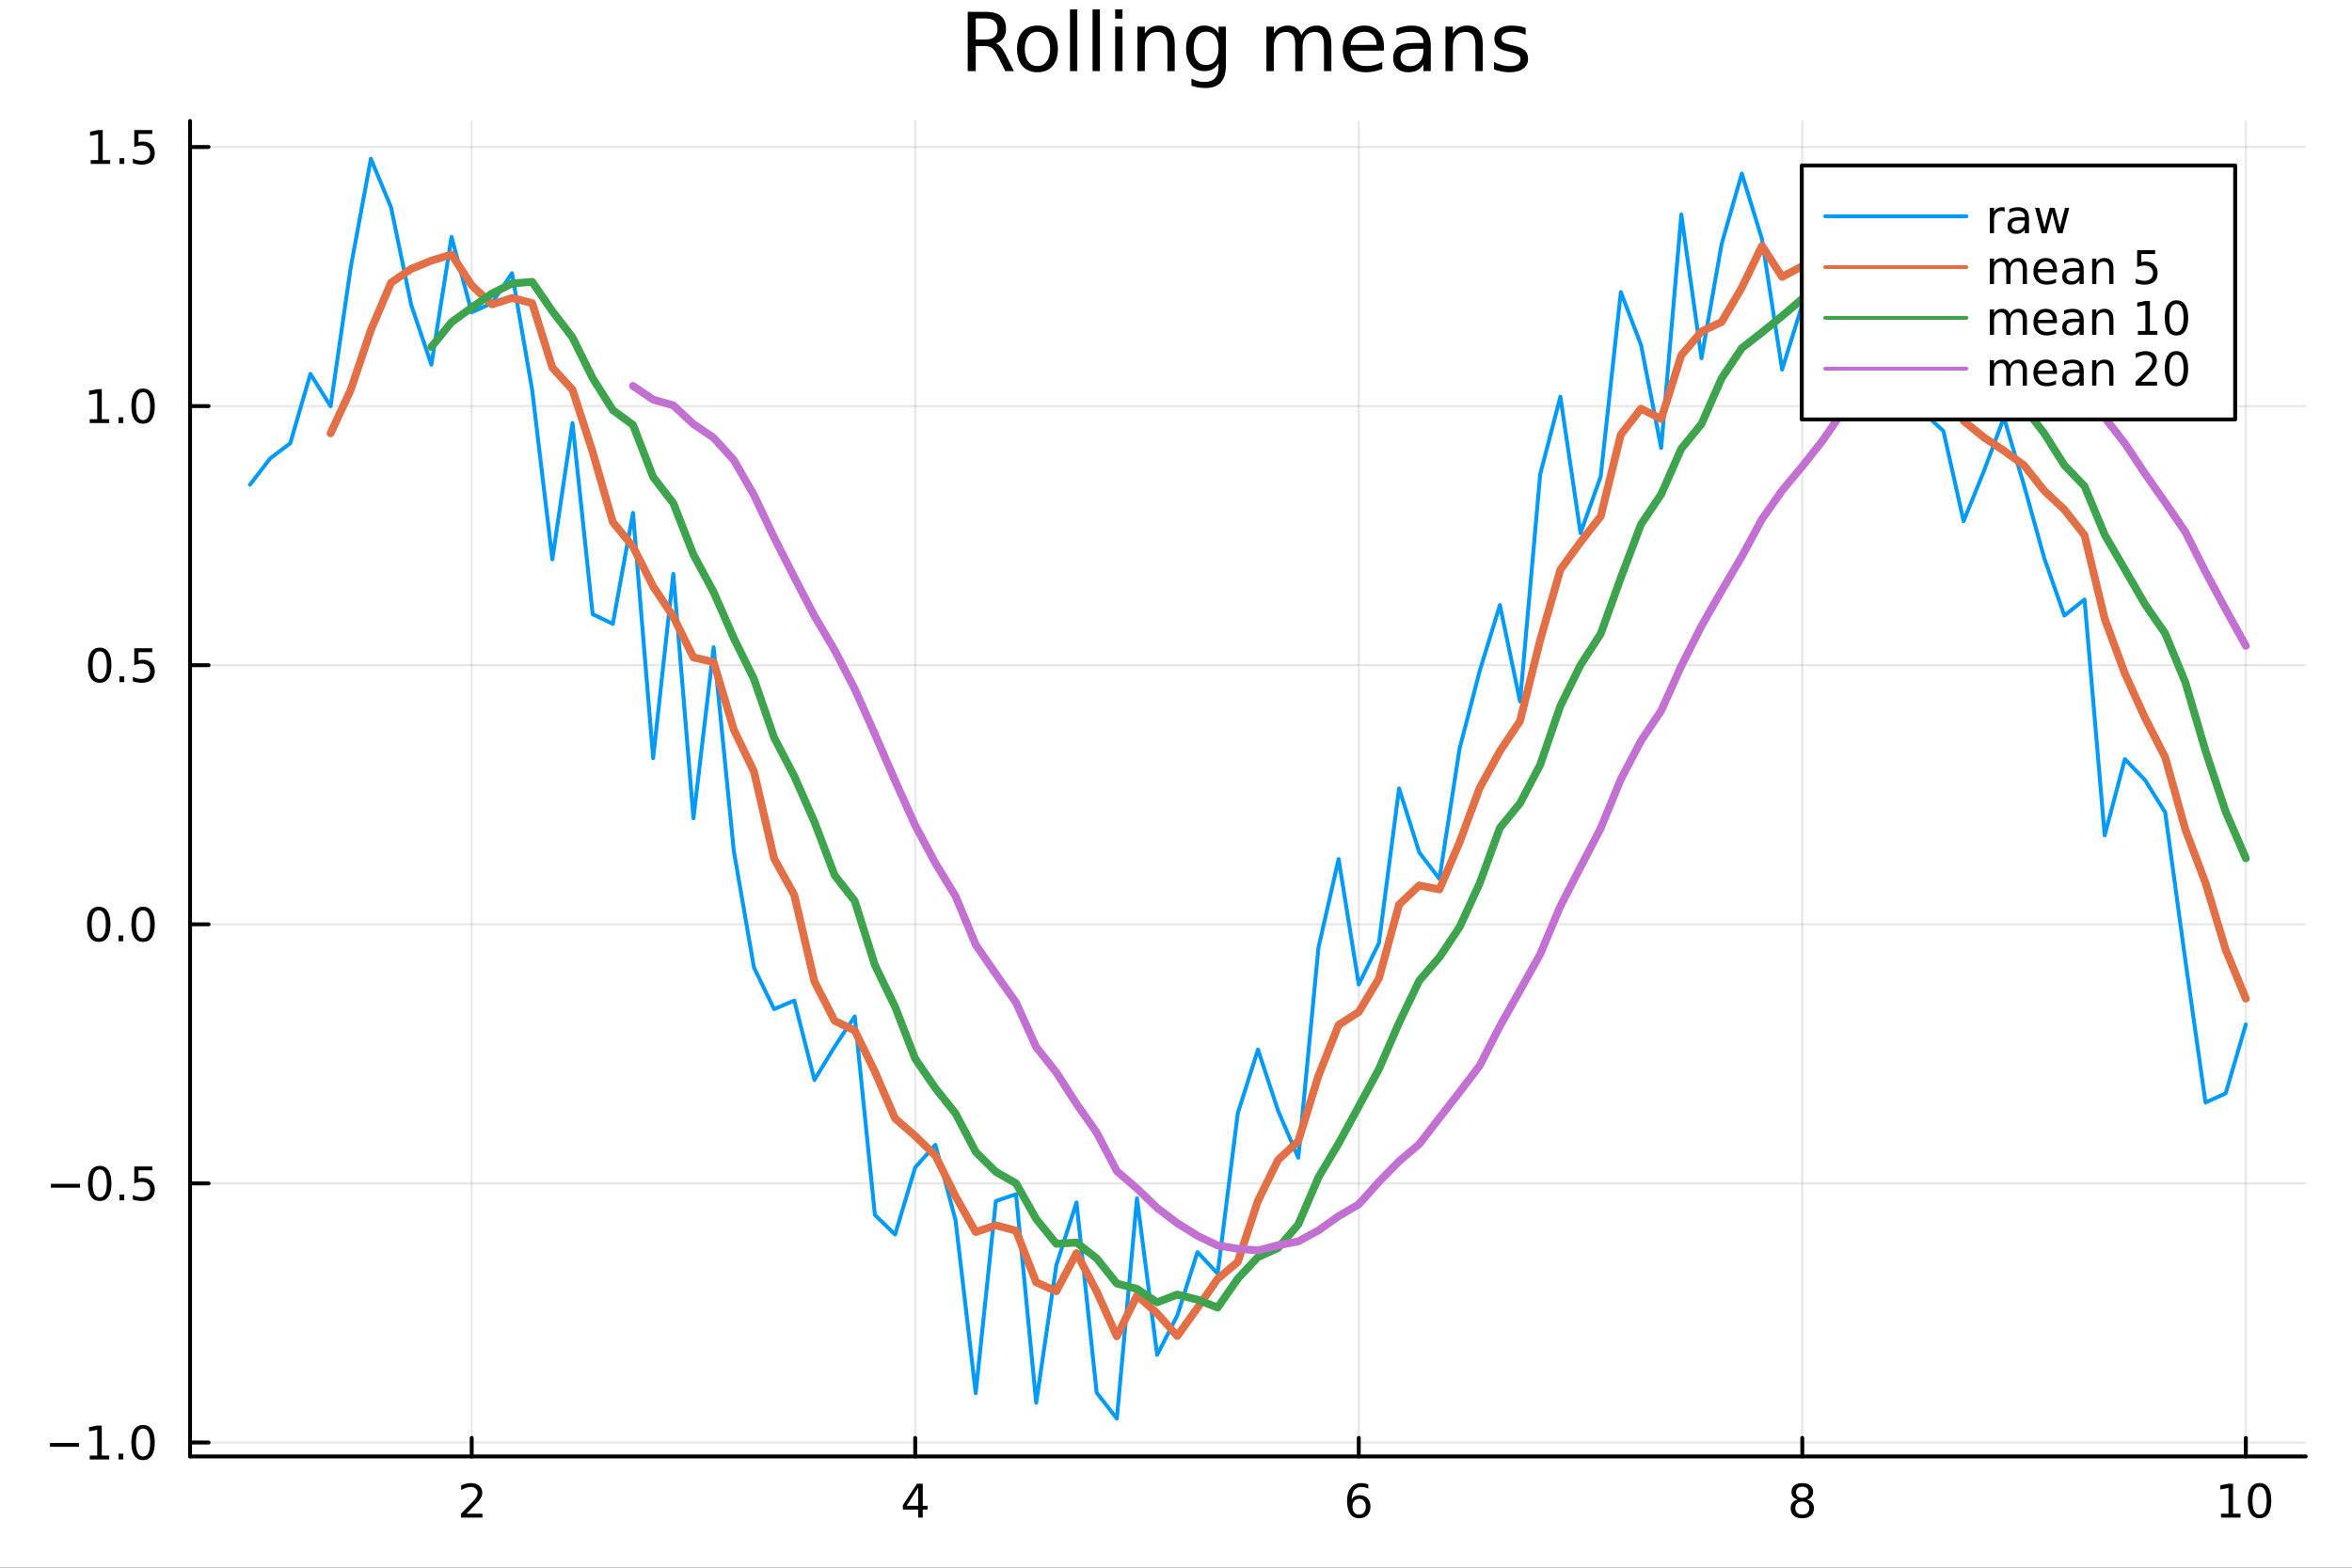 <?xml version="1.0" encoding="utf-8"?>
<svg xmlns="http://www.w3.org/2000/svg" xmlns:xlink="http://www.w3.org/1999/xlink" width="600" height="400" viewBox="0 0 2400 1600">
<rect x="0" y="0" width="2400" height="1600" fill="#333333" stroke="none"/>
<defs>
  <clipPath id="clip870">
    <rect x="0" y="0" width="2400" height="1600"/>
  </clipPath>
</defs>
<path clip-path="url(#clip870)" d="
M0 1600 L2400 1600 L2400 0 L0 0  Z
  " fill="#ffffff" fill-rule="evenodd" fill-opacity="1"/>
<defs>
  <clipPath id="clip871">
    <rect x="480" y="0" width="1681" height="1600"/>
  </clipPath>
</defs>
<path clip-path="url(#clip870)" d="
M193.936 1486.45 L2352.76 1486.45 L2352.76 123.472 L193.936 123.472  Z
  " fill="#ffffff" fill-rule="evenodd" fill-opacity="1"/>
<defs>
  <clipPath id="clip872">
    <rect x="193" y="123" width="2160" height="1364"/>
  </clipPath>
</defs>
<polyline clip-path="url(#clip872)" style="stroke:#000000; stroke-linecap:round; stroke-linejoin:round; stroke-width:2; stroke-opacity:0.1; fill:none" points="
  481.326,1486.45 481.326,123.472 
  "/>
<polyline clip-path="url(#clip872)" style="stroke:#000000; stroke-linecap:round; stroke-linejoin:round; stroke-width:2; stroke-opacity:0.1; fill:none" points="
  933.909,1486.45 933.909,123.472 
  "/>
<polyline clip-path="url(#clip872)" style="stroke:#000000; stroke-linecap:round; stroke-linejoin:round; stroke-width:2; stroke-opacity:0.1; fill:none" points="
  1386.49,1486.45 1386.49,123.472 
  "/>
<polyline clip-path="url(#clip872)" style="stroke:#000000; stroke-linecap:round; stroke-linejoin:round; stroke-width:2; stroke-opacity:0.1; fill:none" points="
  1839.07,1486.45 1839.07,123.472 
  "/>
<polyline clip-path="url(#clip872)" style="stroke:#000000; stroke-linecap:round; stroke-linejoin:round; stroke-width:2; stroke-opacity:0.1; fill:none" points="
  2291.66,1486.45 2291.66,123.472 
  "/>
<polyline clip-path="url(#clip870)" style="stroke:#000000; stroke-linecap:round; stroke-linejoin:round; stroke-width:4; stroke-opacity:1; fill:none" points="
  193.936,1486.45 2352.76,1486.45 
  "/>
<polyline clip-path="url(#clip870)" style="stroke:#000000; stroke-linecap:round; stroke-linejoin:round; stroke-width:4; stroke-opacity:1; fill:none" points="
  481.326,1486.45 481.326,1467.55 
  "/>
<polyline clip-path="url(#clip870)" style="stroke:#000000; stroke-linecap:round; stroke-linejoin:round; stroke-width:4; stroke-opacity:1; fill:none" points="
  933.909,1486.45 933.909,1467.55 
  "/>
<polyline clip-path="url(#clip870)" style="stroke:#000000; stroke-linecap:round; stroke-linejoin:round; stroke-width:4; stroke-opacity:1; fill:none" points="
  1386.49,1486.45 1386.49,1467.55 
  "/>
<polyline clip-path="url(#clip870)" style="stroke:#000000; stroke-linecap:round; stroke-linejoin:round; stroke-width:4; stroke-opacity:1; fill:none" points="
  1839.07,1486.45 1839.07,1467.55 
  "/>
<polyline clip-path="url(#clip870)" style="stroke:#000000; stroke-linecap:round; stroke-linejoin:round; stroke-width:4; stroke-opacity:1; fill:none" points="
  2291.66,1486.45 2291.66,1467.55 
  "/>
<path clip-path="url(#clip870)" d="M475.979 1544.91 L492.298 1544.91 L492.298 1548.85 L470.354 1548.85 L470.354 1544.91 Q473.016 1542.16 477.599 1537.53 Q482.206 1532.88 483.386 1531.53 Q485.632 1529.01 486.511 1527.27 Q487.414 1525.51 487.414 1523.82 Q487.414 1521.07 485.47 1519.33 Q483.548 1517.6 480.446 1517.6 Q478.247 1517.6 475.794 1518.36 Q473.363 1519.13 470.585 1520.68 L470.585 1515.95 Q473.409 1514.82 475.863 1514.24 Q478.317 1513.66 480.354 1513.66 Q485.724 1513.66 488.919 1516.35 Q492.113 1519.03 492.113 1523.52 Q492.113 1525.65 491.303 1527.57 Q490.516 1529.47 488.409 1532.07 Q487.831 1532.74 484.729 1535.95 Q481.627 1539.15 475.979 1544.91 Z" fill="#000000" fill-rule="evenodd" fill-opacity="1" /><path clip-path="url(#clip870)" d="M936.918 1518.36 L925.113 1536.81 L936.918 1536.81 L936.918 1518.36 M935.691 1514.29 L941.571 1514.29 L941.571 1536.81 L946.501 1536.81 L946.501 1540.7 L941.571 1540.7 L941.571 1548.85 L936.918 1548.85 L936.918 1540.7 L921.316 1540.7 L921.316 1536.19 L935.691 1514.29 Z" fill="#000000" fill-rule="evenodd" fill-opacity="1" /><path clip-path="url(#clip870)" d="M1386.9 1529.7 Q1383.75 1529.7 1381.9 1531.86 Q1380.07 1534.01 1380.07 1537.76 Q1380.07 1541.49 1381.9 1543.66 Q1383.75 1545.82 1386.9 1545.82 Q1390.04 1545.82 1391.87 1543.66 Q1393.73 1541.49 1393.73 1537.76 Q1393.73 1534.01 1391.87 1531.86 Q1390.04 1529.7 1386.9 1529.7 M1396.18 1515.05 L1396.18 1519.31 Q1394.42 1518.48 1392.61 1518.04 Q1390.83 1517.6 1389.07 1517.6 Q1384.44 1517.6 1381.99 1520.72 Q1379.56 1523.85 1379.21 1530.17 Q1380.58 1528.15 1382.64 1527.09 Q1384.7 1526 1387.17 1526 Q1392.38 1526 1395.39 1529.17 Q1398.42 1532.32 1398.42 1537.76 Q1398.42 1543.08 1395.28 1546.3 Q1392.13 1549.52 1386.9 1549.52 Q1380.9 1549.52 1377.73 1544.94 Q1374.56 1540.33 1374.56 1531.6 Q1374.56 1523.41 1378.45 1518.55 Q1382.34 1513.66 1388.89 1513.66 Q1390.65 1513.66 1392.43 1514.01 Q1394.23 1514.36 1396.18 1515.05 Z" fill="#000000" fill-rule="evenodd" fill-opacity="1" /><path clip-path="url(#clip870)" d="M1839.07 1532.44 Q1835.74 1532.44 1833.82 1534.22 Q1831.92 1536 1831.92 1539.13 Q1831.92 1542.25 1833.82 1544.03 Q1835.74 1545.82 1839.07 1545.82 Q1842.41 1545.82 1844.33 1544.03 Q1846.25 1542.23 1846.25 1539.13 Q1846.25 1536 1844.33 1534.22 Q1842.43 1532.44 1839.07 1532.44 M1834.4 1530.45 Q1831.39 1529.7 1829.7 1527.64 Q1828.03 1525.58 1828.03 1522.62 Q1828.03 1518.48 1830.97 1516.07 Q1833.94 1513.66 1839.07 1513.66 Q1844.24 1513.66 1847.18 1516.07 Q1850.12 1518.48 1850.12 1522.62 Q1850.12 1525.58 1848.43 1527.64 Q1846.76 1529.7 1843.77 1530.45 Q1847.15 1531.23 1849.03 1533.52 Q1850.93 1535.82 1850.93 1539.13 Q1850.93 1544.15 1847.85 1546.83 Q1844.79 1549.52 1839.07 1549.52 Q1833.36 1549.52 1830.28 1546.83 Q1827.22 1544.15 1827.22 1539.13 Q1827.22 1535.82 1829.12 1533.52 Q1831.02 1531.23 1834.4 1530.45 M1832.69 1523.06 Q1832.69 1525.75 1834.35 1527.25 Q1836.04 1528.76 1839.07 1528.76 Q1842.08 1528.76 1843.77 1527.25 Q1845.49 1525.75 1845.49 1523.06 Q1845.49 1520.38 1843.77 1518.87 Q1842.08 1517.37 1839.07 1517.37 Q1836.04 1517.37 1834.35 1518.87 Q1832.69 1520.38 1832.69 1523.06 Z" fill="#000000" fill-rule="evenodd" fill-opacity="1" /><path clip-path="url(#clip870)" d="M2266.34 1544.91 L2273.98 1544.91 L2273.98 1518.55 L2265.67 1520.21 L2265.67 1515.95 L2273.94 1514.29 L2278.61 1514.29 L2278.61 1544.91 L2286.25 1544.91 L2286.25 1548.85 L2266.34 1548.85 L2266.34 1544.91 Z" fill="#000000" fill-rule="evenodd" fill-opacity="1" /><path clip-path="url(#clip870)" d="M2305.7 1517.37 Q2302.09 1517.37 2300.26 1520.93 Q2298.45 1524.47 2298.45 1531.6 Q2298.45 1538.71 2300.26 1542.27 Q2302.09 1545.82 2305.7 1545.82 Q2309.33 1545.82 2311.14 1542.27 Q2312.96 1538.71 2312.96 1531.6 Q2312.96 1524.47 2311.14 1520.93 Q2309.33 1517.37 2305.7 1517.37 M2305.7 1513.66 Q2311.51 1513.66 2314.56 1518.27 Q2317.64 1522.85 2317.64 1531.6 Q2317.64 1540.33 2314.56 1544.94 Q2311.51 1549.52 2305.7 1549.52 Q2299.89 1549.52 2296.81 1544.94 Q2293.75 1540.33 2293.75 1531.6 Q2293.75 1522.85 2296.81 1518.27 Q2299.89 1513.66 2305.7 1513.66 Z" fill="#000000" fill-rule="evenodd" fill-opacity="1" /><polyline clip-path="url(#clip872)" style="stroke:#000000; stroke-linecap:round; stroke-linejoin:round; stroke-width:2; stroke-opacity:0.1; fill:none" points="
  193.936,1472.23 2352.76,1472.23 
  "/>
<polyline clip-path="url(#clip872)" style="stroke:#000000; stroke-linecap:round; stroke-linejoin:round; stroke-width:2; stroke-opacity:0.1; fill:none" points="
  193.936,1207.79 2352.76,1207.79 
  "/>
<polyline clip-path="url(#clip872)" style="stroke:#000000; stroke-linecap:round; stroke-linejoin:round; stroke-width:2; stroke-opacity:0.1; fill:none" points="
  193.936,943.353 2352.76,943.353 
  "/>
<polyline clip-path="url(#clip872)" style="stroke:#000000; stroke-linecap:round; stroke-linejoin:round; stroke-width:2; stroke-opacity:0.1; fill:none" points="
  193.936,678.914 2352.76,678.914 
  "/>
<polyline clip-path="url(#clip872)" style="stroke:#000000; stroke-linecap:round; stroke-linejoin:round; stroke-width:2; stroke-opacity:0.1; fill:none" points="
  193.936,414.475 2352.76,414.475 
  "/>
<polyline clip-path="url(#clip872)" style="stroke:#000000; stroke-linecap:round; stroke-linejoin:round; stroke-width:2; stroke-opacity:0.1; fill:none" points="
  193.936,150.036 2352.76,150.036 
  "/>
<polyline clip-path="url(#clip870)" style="stroke:#000000; stroke-linecap:round; stroke-linejoin:round; stroke-width:4; stroke-opacity:1; fill:none" points="
  193.936,1486.45 193.936,123.472 
  "/>
<polyline clip-path="url(#clip870)" style="stroke:#000000; stroke-linecap:round; stroke-linejoin:round; stroke-width:4; stroke-opacity:1; fill:none" points="
  193.936,1472.23 212.834,1472.23 
  "/>
<polyline clip-path="url(#clip870)" style="stroke:#000000; stroke-linecap:round; stroke-linejoin:round; stroke-width:4; stroke-opacity:1; fill:none" points="
  193.936,1207.79 212.834,1207.79 
  "/>
<polyline clip-path="url(#clip870)" style="stroke:#000000; stroke-linecap:round; stroke-linejoin:round; stroke-width:4; stroke-opacity:1; fill:none" points="
  193.936,943.353 212.834,943.353 
  "/>
<polyline clip-path="url(#clip870)" style="stroke:#000000; stroke-linecap:round; stroke-linejoin:round; stroke-width:4; stroke-opacity:1; fill:none" points="
  193.936,678.914 212.834,678.914 
  "/>
<polyline clip-path="url(#clip870)" style="stroke:#000000; stroke-linecap:round; stroke-linejoin:round; stroke-width:4; stroke-opacity:1; fill:none" points="
  193.936,414.475 212.834,414.475 
  "/>
<polyline clip-path="url(#clip870)" style="stroke:#000000; stroke-linecap:round; stroke-linejoin:round; stroke-width:4; stroke-opacity:1; fill:none" points="
  193.936,150.036 212.834,150.036 
  "/>
<path clip-path="url(#clip870)" d="M50.992 1472.68 L80.668 1472.68 L80.668 1476.62 L50.992 1476.62 L50.992 1472.68 Z" fill="#000000" fill-rule="evenodd" fill-opacity="1" /><path clip-path="url(#clip870)" d="M91.571 1485.58 L99.21 1485.58 L99.21 1459.21 L90.899 1460.88 L90.899 1456.62 L99.163 1454.95 L103.839 1454.95 L103.839 1485.58 L111.478 1485.58 L111.478 1489.51 L91.571 1489.51 L91.571 1485.58 Z" fill="#000000" fill-rule="evenodd" fill-opacity="1" /><path clip-path="url(#clip870)" d="M120.922 1483.63 L125.807 1483.63 L125.807 1489.51 L120.922 1489.51 L120.922 1483.63 Z" fill="#000000" fill-rule="evenodd" fill-opacity="1" /><path clip-path="url(#clip870)" d="M145.992 1458.03 Q142.381 1458.03 140.552 1461.59 Q138.746 1465.14 138.746 1472.27 Q138.746 1479.37 140.552 1482.94 Q142.381 1486.48 145.992 1486.48 Q149.626 1486.48 151.431 1482.94 Q153.26 1479.37 153.26 1472.27 Q153.26 1465.14 151.431 1461.59 Q149.626 1458.03 145.992 1458.03 M145.992 1454.33 Q151.802 1454.33 154.857 1458.93 Q157.936 1463.52 157.936 1472.27 Q157.936 1480.99 154.857 1485.6 Q151.802 1490.18 145.992 1490.18 Q140.181 1490.18 137.103 1485.6 Q134.047 1480.99 134.047 1472.27 Q134.047 1463.52 137.103 1458.93 Q140.181 1454.33 145.992 1454.33 Z" fill="#000000" fill-rule="evenodd" fill-opacity="1" /><path clip-path="url(#clip870)" d="M51.987 1208.24 L81.663 1208.24 L81.663 1212.18 L51.987 1212.18 L51.987 1208.24 Z" fill="#000000" fill-rule="evenodd" fill-opacity="1" /><path clip-path="url(#clip870)" d="M101.756 1193.59 Q98.145 1193.59 96.316 1197.16 Q94.51 1200.7 94.51 1207.83 Q94.51 1214.93 96.316 1218.5 Q98.145 1222.04 101.756 1222.04 Q105.39 1222.04 107.196 1218.5 Q109.024 1214.93 109.024 1207.83 Q109.024 1200.7 107.196 1197.16 Q105.39 1193.59 101.756 1193.59 M101.756 1189.89 Q107.566 1189.89 110.621 1194.49 Q113.7 1199.08 113.7 1207.83 Q113.7 1216.55 110.621 1221.16 Q107.566 1225.74 101.756 1225.74 Q95.946 1225.74 92.867 1221.16 Q89.811 1216.55 89.811 1207.83 Q89.811 1199.08 92.867 1194.49 Q95.946 1189.89 101.756 1189.89 Z" fill="#000000" fill-rule="evenodd" fill-opacity="1" /><path clip-path="url(#clip870)" d="M121.918 1219.19 L126.802 1219.19 L126.802 1225.07 L121.918 1225.07 L121.918 1219.19 Z" fill="#000000" fill-rule="evenodd" fill-opacity="1" /><path clip-path="url(#clip870)" d="M137.033 1190.51 L155.39 1190.51 L155.39 1194.45 L141.316 1194.45 L141.316 1202.92 Q142.334 1202.57 143.353 1202.41 Q144.371 1202.23 145.39 1202.23 Q151.177 1202.23 154.556 1205.4 Q157.936 1208.57 157.936 1213.98 Q157.936 1219.56 154.464 1222.66 Q150.992 1225.74 144.672 1225.74 Q142.496 1225.74 140.228 1225.37 Q137.982 1225 135.575 1224.26 L135.575 1219.56 Q137.658 1220.7 139.881 1221.25 Q142.103 1221.81 144.58 1221.81 Q148.584 1221.81 150.922 1219.7 Q153.26 1217.6 153.26 1213.98 Q153.26 1210.37 150.922 1208.27 Q148.584 1206.16 144.58 1206.16 Q142.705 1206.16 140.83 1206.58 Q138.978 1206.99 137.033 1207.87 L137.033 1190.51 Z" fill="#000000" fill-rule="evenodd" fill-opacity="1" /><path clip-path="url(#clip870)" d="M100.76 929.152 Q97.149 929.152 95.321 932.717 Q93.515 936.258 93.515 943.388 Q93.515 950.494 95.321 954.059 Q97.149 957.601 100.76 957.601 Q104.395 957.601 106.2 954.059 Q108.029 950.494 108.029 943.388 Q108.029 936.258 106.2 932.717 Q104.395 929.152 100.76 929.152 M100.76 925.448 Q106.571 925.448 109.626 930.055 Q112.705 934.638 112.705 943.388 Q112.705 952.115 109.626 956.721 Q106.571 961.305 100.76 961.305 Q94.95 961.305 91.871 956.721 Q88.816 952.115 88.816 943.388 Q88.816 934.638 91.871 930.055 Q94.95 925.448 100.76 925.448 Z" fill="#000000" fill-rule="evenodd" fill-opacity="1" /><path clip-path="url(#clip870)" d="M120.922 954.754 L125.807 954.754 L125.807 960.633 L120.922 960.633 L120.922 954.754 Z" fill="#000000" fill-rule="evenodd" fill-opacity="1" /><path clip-path="url(#clip870)" d="M145.992 929.152 Q142.381 929.152 140.552 932.717 Q138.746 936.258 138.746 943.388 Q138.746 950.494 140.552 954.059 Q142.381 957.601 145.992 957.601 Q149.626 957.601 151.431 954.059 Q153.26 950.494 153.26 943.388 Q153.26 936.258 151.431 932.717 Q149.626 929.152 145.992 929.152 M145.992 925.448 Q151.802 925.448 154.857 930.055 Q157.936 934.638 157.936 943.388 Q157.936 952.115 154.857 956.721 Q151.802 961.305 145.992 961.305 Q140.181 961.305 137.103 956.721 Q134.047 952.115 134.047 943.388 Q134.047 934.638 137.103 930.055 Q140.181 925.448 145.992 925.448 Z" fill="#000000" fill-rule="evenodd" fill-opacity="1" /><path clip-path="url(#clip870)" d="M101.756 664.713 Q98.145 664.713 96.316 668.278 Q94.51 671.819 94.51 678.949 Q94.51 686.055 96.316 689.62 Q98.145 693.162 101.756 693.162 Q105.39 693.162 107.196 689.62 Q109.024 686.055 109.024 678.949 Q109.024 671.819 107.196 668.278 Q105.39 664.713 101.756 664.713 M101.756 661.009 Q107.566 661.009 110.621 665.616 Q113.7 670.199 113.7 678.949 Q113.7 687.676 110.621 692.282 Q107.566 696.866 101.756 696.866 Q95.946 696.866 92.867 692.282 Q89.811 687.676 89.811 678.949 Q89.811 670.199 92.867 665.616 Q95.946 661.009 101.756 661.009 Z" fill="#000000" fill-rule="evenodd" fill-opacity="1" /><path clip-path="url(#clip870)" d="M121.918 690.315 L126.802 690.315 L126.802 696.194 L121.918 696.194 L121.918 690.315 Z" fill="#000000" fill-rule="evenodd" fill-opacity="1" /><path clip-path="url(#clip870)" d="M137.033 661.634 L155.39 661.634 L155.39 665.569 L141.316 665.569 L141.316 674.042 Q142.334 673.694 143.353 673.532 Q144.371 673.347 145.39 673.347 Q151.177 673.347 154.556 676.518 Q157.936 679.69 157.936 685.106 Q157.936 690.685 154.464 693.787 Q150.992 696.866 144.672 696.866 Q142.496 696.866 140.228 696.495 Q137.982 696.125 135.575 695.384 L135.575 690.685 Q137.658 691.819 139.881 692.375 Q142.103 692.93 144.58 692.93 Q148.584 692.93 150.922 690.824 Q153.26 688.717 153.26 685.106 Q153.26 681.495 150.922 679.389 Q148.584 677.282 144.58 677.282 Q142.705 677.282 140.83 677.699 Q138.978 678.116 137.033 678.995 L137.033 661.634 Z" fill="#000000" fill-rule="evenodd" fill-opacity="1" /><path clip-path="url(#clip870)" d="M91.571 427.82 L99.21 427.82 L99.21 401.455 L90.899 403.121 L90.899 398.862 L99.163 397.195 L103.839 397.195 L103.839 427.82 L111.478 427.82 L111.478 431.755 L91.571 431.755 L91.571 427.82 Z" fill="#000000" fill-rule="evenodd" fill-opacity="1" /><path clip-path="url(#clip870)" d="M120.922 425.876 L125.807 425.876 L125.807 431.755 L120.922 431.755 L120.922 425.876 Z" fill="#000000" fill-rule="evenodd" fill-opacity="1" /><path clip-path="url(#clip870)" d="M145.992 400.274 Q142.381 400.274 140.552 403.839 Q138.746 407.38 138.746 414.51 Q138.746 421.617 140.552 425.181 Q142.381 428.723 145.992 428.723 Q149.626 428.723 151.431 425.181 Q153.26 421.617 153.26 414.51 Q153.26 407.38 151.431 403.839 Q149.626 400.274 145.992 400.274 M145.992 396.57 Q151.802 396.57 154.857 401.177 Q157.936 405.76 157.936 414.51 Q157.936 423.237 154.857 427.843 Q151.802 432.427 145.992 432.427 Q140.181 432.427 137.103 427.843 Q134.047 423.237 134.047 414.51 Q134.047 405.76 137.103 401.177 Q140.181 396.57 145.992 396.57 Z" fill="#000000" fill-rule="evenodd" fill-opacity="1" /><path clip-path="url(#clip870)" d="M92.566 163.381 L100.205 163.381 L100.205 137.016 L91.895 138.682 L91.895 134.423 L100.159 132.756 L104.834 132.756 L104.834 163.381 L112.473 163.381 L112.473 167.316 L92.566 167.316 L92.566 163.381 Z" fill="#000000" fill-rule="evenodd" fill-opacity="1" /><path clip-path="url(#clip870)" d="M121.918 161.437 L126.802 161.437 L126.802 167.316 L121.918 167.316 L121.918 161.437 Z" fill="#000000" fill-rule="evenodd" fill-opacity="1" /><path clip-path="url(#clip870)" d="M137.033 132.756 L155.39 132.756 L155.39 136.692 L141.316 136.692 L141.316 145.164 Q142.334 144.817 143.353 144.655 Q144.371 144.469 145.39 144.469 Q151.177 144.469 154.556 147.641 Q157.936 150.812 157.936 156.229 Q157.936 161.807 154.464 164.909 Q150.992 167.988 144.672 167.988 Q142.496 167.988 140.228 167.617 Q137.982 167.247 135.575 166.506 L135.575 161.807 Q137.658 162.941 139.881 163.497 Q142.103 164.053 144.58 164.053 Q148.584 164.053 150.922 161.946 Q153.26 159.84 153.26 156.229 Q153.26 152.617 150.922 150.511 Q148.584 148.404 144.58 148.404 Q142.705 148.404 140.83 148.821 Q138.978 149.238 137.033 150.117 L137.033 132.756 Z" fill="#000000" fill-rule="evenodd" fill-opacity="1" /><path clip-path="url(#clip870)" d="M1016.15 44.22 Q1018.79 45.111 1021.26 48.028 Q1023.77 50.944 1026.28 56.048 L1034.59 72.576 L1025.8 72.576 L1018.06 57.061 Q1015.06 50.985 1012.22 49 Q1009.43 47.015 1004.57 47.015 L995.656 47.015 L995.656 72.576 L987.474 72.576 L987.474 12.096 L1005.95 12.096 Q1016.32 12.096 1021.42 16.43 Q1026.52 20.765 1026.52 29.515 Q1026.52 35.227 1023.85 38.994 Q1021.22 42.761 1016.15 44.22 M995.656 18.82 L995.656 40.29 L1005.95 40.29 Q1011.86 40.29 1014.86 37.576 Q1017.9 34.822 1017.9 29.515 Q1017.9 24.208 1014.86 21.535 Q1011.86 18.82 1005.95 18.82 L995.656 18.82 Z" fill="#000000" fill-rule="evenodd" fill-opacity="1" /><path clip-path="url(#clip870)" d="M1058.65 32.431 Q1052.65 32.431 1049.17 37.131 Q1045.69 41.789 1045.69 49.931 Q1045.69 58.074 1049.13 62.773 Q1052.61 67.431 1058.65 67.431 Q1064.6 67.431 1068.09 62.732 Q1071.57 58.033 1071.57 49.931 Q1071.57 41.87 1068.09 37.171 Q1064.6 32.431 1058.65 32.431 M1058.65 26.112 Q1068.37 26.112 1073.92 32.431 Q1079.47 38.751 1079.47 49.931 Q1079.47 61.071 1073.92 67.431 Q1068.37 73.751 1058.65 73.751 Q1048.89 73.751 1043.34 67.431 Q1037.83 61.071 1037.83 49.931 Q1037.83 38.751 1043.34 32.431 Q1048.89 26.112 1058.65 26.112 Z" fill="#000000" fill-rule="evenodd" fill-opacity="1" /><path clip-path="url(#clip870)" d="M1091.82 9.544 L1099.28 9.544 L1099.28 72.576 L1091.82 72.576 L1091.82 9.544 Z" fill="#000000" fill-rule="evenodd" fill-opacity="1" /><path clip-path="url(#clip870)" d="M1114.87 9.544 L1122.33 9.544 L1122.33 72.576 L1114.87 72.576 L1114.87 9.544 Z" fill="#000000" fill-rule="evenodd" fill-opacity="1" /><path clip-path="url(#clip870)" d="M1137.92 27.206 L1145.38 27.206 L1145.38 72.576 L1137.92 72.576 L1137.92 27.206 M1137.92 9.544 L1145.38 9.544 L1145.38 18.983 L1137.92 18.983 L1137.92 9.544 Z" fill="#000000" fill-rule="evenodd" fill-opacity="1" /><path clip-path="url(#clip870)" d="M1198.69 45.192 L1198.69 72.576 L1191.23 72.576 L1191.23 45.435 Q1191.23 38.994 1188.72 35.794 Q1186.21 32.594 1181.19 32.594 Q1175.15 32.594 1171.67 36.442 Q1168.18 40.29 1168.18 46.934 L1168.18 72.576 L1160.69 72.576 L1160.69 27.206 L1168.18 27.206 L1168.18 34.254 Q1170.86 30.163 1174.46 28.138 Q1178.11 26.112 1182.85 26.112 Q1190.67 26.112 1194.68 30.973 Q1198.69 35.794 1198.69 45.192 Z" fill="#000000" fill-rule="evenodd" fill-opacity="1" /><path clip-path="url(#clip870)" d="M1243.41 49.364 Q1243.41 41.263 1240.05 36.806 Q1236.73 32.35 1230.69 32.35 Q1224.69 32.35 1221.33 36.806 Q1218.01 41.263 1218.01 49.364 Q1218.01 57.426 1221.33 61.882 Q1224.69 66.338 1230.69 66.338 Q1236.73 66.338 1240.05 61.882 Q1243.41 57.426 1243.41 49.364 M1250.86 66.945 Q1250.86 78.531 1245.72 84.162 Q1240.57 89.833 1229.96 89.833 Q1226.03 89.833 1222.55 89.225 Q1219.06 88.658 1215.78 87.443 L1215.78 80.192 Q1219.06 81.974 1222.26 82.825 Q1225.46 83.675 1228.79 83.675 Q1236.12 83.675 1239.76 79.827 Q1243.41 76.019 1243.41 68.282 L1243.41 64.596 Q1241.1 68.606 1237.5 70.591 Q1233.89 72.576 1228.87 72.576 Q1220.52 72.576 1215.42 66.216 Q1210.31 59.856 1210.31 49.364 Q1210.31 38.832 1215.42 32.472 Q1220.52 26.112 1228.87 26.112 Q1233.89 26.112 1237.5 28.097 Q1241.1 30.082 1243.41 34.092 L1243.41 27.206 L1250.86 27.206 L1250.86 66.945 Z" fill="#000000" fill-rule="evenodd" fill-opacity="1" /><path clip-path="url(#clip870)" d="M1327.91 35.915 Q1330.71 30.892 1334.6 28.502 Q1338.48 26.112 1343.75 26.112 Q1350.84 26.112 1354.69 31.095 Q1358.54 36.037 1358.54 45.192 L1358.54 72.576 L1351.04 72.576 L1351.04 45.435 Q1351.04 38.913 1348.73 35.753 Q1346.42 32.594 1341.68 32.594 Q1335.89 32.594 1332.53 36.442 Q1329.17 40.29 1329.17 46.934 L1329.17 72.576 L1321.67 72.576 L1321.67 45.435 Q1321.67 38.873 1319.36 35.753 Q1317.06 32.594 1312.23 32.594 Q1306.52 32.594 1303.16 36.482 Q1299.8 40.331 1299.8 46.934 L1299.8 72.576 L1292.3 72.576 L1292.3 27.206 L1299.8 27.206 L1299.8 34.254 Q1302.35 30.082 1305.92 28.097 Q1309.48 26.112 1314.38 26.112 Q1319.32 26.112 1322.77 28.624 Q1326.25 31.135 1327.91 35.915 Z" fill="#000000" fill-rule="evenodd" fill-opacity="1" /><path clip-path="url(#clip870)" d="M1412.21 48.028 L1412.21 51.673 L1377.94 51.673 Q1378.43 59.37 1382.56 63.421 Q1386.73 67.431 1394.14 67.431 Q1398.44 67.431 1402.45 66.378 Q1406.5 65.325 1410.47 63.218 L1410.47 70.267 Q1406.46 71.968 1402.25 72.86 Q1398.03 73.751 1393.7 73.751 Q1382.84 73.751 1376.48 67.431 Q1370.16 61.112 1370.16 50.337 Q1370.16 39.197 1376.16 32.675 Q1382.19 26.112 1392.4 26.112 Q1401.56 26.112 1406.86 32.026 Q1412.21 37.9 1412.21 48.028 M1404.76 45.84 Q1404.68 39.723 1401.31 36.077 Q1397.99 32.431 1392.48 32.431 Q1386.24 32.431 1382.48 35.956 Q1378.75 39.48 1378.18 45.88 L1404.76 45.84 Z" fill="#000000" fill-rule="evenodd" fill-opacity="1" /><path clip-path="url(#clip870)" d="M1445.06 49.769 Q1436.03 49.769 1432.55 51.835 Q1429.06 53.901 1429.06 58.884 Q1429.06 62.854 1431.66 65.203 Q1434.29 67.512 1438.78 67.512 Q1444.98 67.512 1448.71 63.137 Q1452.48 58.722 1452.48 51.43 L1452.48 49.769 L1445.06 49.769 M1459.93 46.691 L1459.93 72.576 L1452.48 72.576 L1452.48 65.689 Q1449.92 69.821 1446.12 71.806 Q1442.31 73.751 1436.8 73.751 Q1429.83 73.751 1425.7 69.862 Q1421.61 65.933 1421.61 59.37 Q1421.61 51.714 1426.71 47.825 Q1431.86 43.936 1442.03 43.936 L1452.48 43.936 L1452.48 43.207 Q1452.48 38.062 1449.07 35.267 Q1445.71 32.431 1439.6 32.431 Q1435.71 32.431 1432.02 33.363 Q1428.33 34.295 1424.93 36.158 L1424.93 29.272 Q1429.02 27.692 1432.87 26.922 Q1436.72 26.112 1440.36 26.112 Q1450.21 26.112 1455.07 31.216 Q1459.93 36.32 1459.93 46.691 Z" fill="#000000" fill-rule="evenodd" fill-opacity="1" /><path clip-path="url(#clip870)" d="M1513 45.192 L1513 72.576 L1505.54 72.576 L1505.54 45.435 Q1505.54 38.994 1503.03 35.794 Q1500.52 32.594 1495.5 32.594 Q1489.46 32.594 1485.98 36.442 Q1482.49 40.29 1482.49 46.934 L1482.49 72.576 L1475 72.576 L1475 27.206 L1482.49 27.206 L1482.49 34.254 Q1485.17 30.163 1488.77 28.138 Q1492.42 26.112 1497.16 26.112 Q1504.98 26.112 1508.99 30.973 Q1513 35.794 1513 45.192 Z" fill="#000000" fill-rule="evenodd" fill-opacity="1" /><path clip-path="url(#clip870)" d="M1556.79 28.543 L1556.79 35.591 Q1553.63 33.971 1550.23 33.161 Q1546.82 32.35 1543.18 32.35 Q1537.63 32.35 1534.83 34.052 Q1532.08 35.753 1532.08 39.156 Q1532.08 41.749 1534.06 43.248 Q1536.05 44.706 1542.04 46.043 L1544.59 46.61 Q1552.53 48.311 1555.86 51.43 Q1559.22 54.509 1559.22 60.059 Q1559.22 66.378 1554.2 70.064 Q1549.21 73.751 1540.46 73.751 Q1536.82 73.751 1532.85 73.022 Q1528.92 72.333 1524.54 70.915 L1524.54 63.218 Q1528.67 65.365 1532.68 66.459 Q1536.7 67.512 1540.62 67.512 Q1545.89 67.512 1548.73 65.73 Q1551.56 63.907 1551.56 60.626 Q1551.56 57.588 1549.5 55.967 Q1547.47 54.347 1540.54 52.848 L1537.95 52.24 Q1531.02 50.782 1527.95 47.785 Q1524.87 44.746 1524.87 39.48 Q1524.87 33.08 1529.4 29.596 Q1533.94 26.112 1542.29 26.112 Q1546.42 26.112 1550.06 26.72 Q1553.71 27.327 1556.79 28.543 Z" fill="#000000" fill-rule="evenodd" fill-opacity="1" /><polyline clip-path="url(#clip872)" style="stroke:#009af9; stroke-linecap:round; stroke-linejoin:round; stroke-width:4; stroke-opacity:1; fill:none" points="
  255.035,494.723 275.607,467.925 296.179,452.412 316.751,381.61 337.322,414.636 357.894,272.762 378.466,162.047 399.038,211.714 419.61,311.139 440.182,372.241 
  460.754,241.762 481.326,318.756 501.898,309.368 522.47,278.86 543.042,398.112 563.614,570.885 584.186,431.738 604.758,626.877 625.33,636.724 645.902,523.41 
  666.474,773.789 687.046,585.71 707.617,835.169 728.189,660.577 748.761,868.231 769.333,987.397 789.905,1029.92 810.477,1021.2 831.049,1102.15 851.621,1068.3 
  872.193,1037.37 892.765,1239.97 913.337,1260.01 933.909,1191.41 954.481,1168.43 975.053,1245.31 995.625,1421.88 1016.2,1225.76 1036.77,1218.85 1057.34,1431.75 
  1077.91,1291.13 1098.48,1227.21 1119.06,1421.41 1139.63,1447.87 1160.2,1223.05 1180.77,1382.77 1201.34,1342.61 1221.92,1277.93 1242.49,1299.86 1263.06,1136.18 
  1283.63,1071.22 1304.2,1133.68 1324.78,1181.63 1345.35,967.343 1365.92,876.748 1386.49,1004.75 1407.06,962.519 1427.64,804.663 1448.21,869.946 1468.78,897.005 
  1489.35,764.159 1509.92,684.712 1530.5,617.515 1551.07,715.961 1571.64,483.999 1592.21,404.827 1612.78,544.1 1633.35,486.372 1653.93,298.119 1674.5,352.014 
  1695.07,457.15 1715.64,218.91 1736.21,365.624 1756.79,248.944 1777.36,177.148 1797.93,244.043 1818.5,377.209 1839.07,310.922 1859.65,349.564 1880.22,301.458 
  1900.79,302.74 1921.36,397.533 1941.93,357.573 1962.51,420.838 1983.08,439.933 2003.65,531.85 2024.22,481.251 2044.79,426.194 2065.37,495.478 2085.94,569.514 
  2106.51,628.244 2127.08,611.833 2147.65,852.59 2168.23,774.726 2188.8,796.133 2209.37,829.095 2229.94,980.088 2250.51,1125.25 2271.09,1115.88 2291.66,1045.56 
  
  "/>
<polyline clip-path="url(#clip872)" style="stroke:#e26f46; stroke-linecap:round; stroke-linejoin:round; stroke-width:8; stroke-opacity:1; fill:none" points="
  337.322,442.261 357.894,397.869 378.466,336.693 399.038,288.554 419.61,274.459 440.182,265.98 460.754,259.781 481.326,291.122 501.898,310.653 522.47,304.198 
  543.042,309.372 563.614,375.196 584.186,397.793 604.758,461.294 625.33,532.867 645.902,557.927 666.474,598.508 687.046,629.302 707.617,670.961 728.189,675.731 
  748.761,744.695 769.333,787.417 789.905,876.259 810.477,913.465 831.049,1001.78 851.621,1041.79 872.193,1051.79 892.765,1093.8 913.337,1141.56 933.909,1159.41 
  954.481,1179.44 975.053,1221.03 995.625,1257.41 1016.2,1250.56 1036.77,1256.05 1057.34,1308.71 1077.91,1317.87 1098.48,1278.94 1119.06,1318.07 1139.63,1363.87 
  1160.2,1322.13 1180.77,1340.46 1201.34,1363.54 1221.92,1334.85 1242.49,1305.24 1263.06,1287.87 1283.63,1225.56 1304.2,1183.77 1324.78,1164.51 1345.35,1098.01 
  1365.92,1046.12 1386.49,1032.83 1407.06,998.598 1427.64,923.204 1448.21,903.725 1468.78,907.776 1489.35,859.658 1509.92,804.097 1530.5,766.667 1551.07,735.87 
  1571.64,653.269 1592.21,581.403 1612.78,553.28 1633.35,527.052 1653.93,443.483 1674.5,417.086 1695.07,427.551 1715.64,362.513 1736.21,338.363 1756.79,328.528 
  1777.36,293.555 1797.93,250.934 1818.5,282.594 1839.07,271.653 1859.65,291.777 1880.22,316.639 1900.79,328.379 1921.36,332.444 1941.93,341.774 1962.51,356.028 
  1983.08,383.723 2003.65,429.545 2024.22,446.289 2044.79,460.013 2065.37,474.941 2085.94,500.857 2106.51,520.136 2127.08,546.253 2147.65,631.532 2168.23,687.381 
  2188.8,732.705 2209.37,772.875 2229.94,846.526 2250.51,901.058 2271.09,969.29 2291.66,1019.18 
  "/>
<polyline clip-path="url(#clip872)" style="stroke:#3da44d; stroke-linecap:round; stroke-linejoin:round; stroke-width:8; stroke-opacity:1; fill:none" points="
  440.182,354.121 460.754,328.825 481.326,313.908 501.898,299.604 522.47,289.328 543.042,287.676 563.614,317.488 584.186,344.458 604.758,385.974 625.33,418.532 
  645.902,433.649 666.474,486.852 687.046,513.547 707.617,566.127 728.189,604.299 748.761,651.311 769.333,692.962 789.905,752.78 810.477,792.213 831.049,838.755 
  851.621,893.244 872.193,919.603 892.765,985.029 913.337,1027.51 933.909,1080.6 954.481,1110.62 975.053,1136.41 995.625,1175.6 1016.2,1196.06 1036.77,1207.73 
  1057.34,1244.07 1077.91,1269.45 1098.48,1268.17 1119.06,1284.31 1139.63,1309.96 1160.2,1315.42 1180.77,1329.17 1201.34,1321.24 1221.92,1326.46 1242.49,1334.56 
  1263.06,1305 1283.63,1283.01 1304.2,1273.66 1324.78,1249.68 1345.35,1201.63 1365.92,1167 1386.49,1129.2 1407.06,1091.19 1427.64,1043.86 1448.21,1000.87 
  1468.78,976.95 1489.35,946.245 1509.92,901.347 1530.5,844.936 1551.07,819.798 1571.64,780.523 1592.21,720.531 1612.78,678.689 1633.35,646.86 1653.93,589.677 
  1674.5,535.178 1695.07,504.477 1715.64,457.897 1736.21,432.708 1756.79,386.006 1777.36,355.321 1797.93,339.242 1818.5,322.553 1839.07,305.008 1859.65,310.153 
  1880.22,305.097 1900.79,289.656 1921.36,307.519 1941.93,306.714 1962.51,323.903 1983.08,350.181 2003.65,378.962 2024.22,389.366 2044.79,400.893 2065.37,415.485 
  2085.94,442.29 2106.51,474.841 2127.08,496.271 2147.65,545.772 2168.23,581.161 2188.8,616.781 2209.37,646.506 2229.94,696.389 2250.51,766.295 2271.09,828.335 
  2291.66,875.94 
  "/>
<polyline clip-path="url(#clip872)" style="stroke:#c271d2; stroke-linecap:round; stroke-linejoin:round; stroke-width:8; stroke-opacity:1; fill:none" points="
  645.902,393.885 666.474,407.838 687.046,413.728 707.617,432.866 728.189,446.814 748.761,469.494 769.333,505.225 789.905,548.619 810.477,589.093 831.049,628.644 
  851.621,663.447 872.193,703.227 892.765,749.288 913.337,796.82 933.909,842.447 954.481,880.964 975.053,914.685 995.625,964.192 1016.2,994.136 1036.77,1023.24 
  1057.34,1068.66 1077.91,1094.53 1098.48,1126.6 1119.06,1155.91 1139.63,1195.28 1160.2,1213.02 1180.77,1232.79 1201.34,1248.42 1221.92,1261.26 1242.49,1271.14 
  1263.06,1274.54 1283.63,1276.23 1304.2,1270.92 1324.78,1267 1345.35,1255.79 1365.92,1241.21 1386.49,1229.18 1407.06,1206.21 1427.64,1185.16 1448.21,1167.71 
  1468.78,1140.98 1489.35,1114.63 1509.92,1087.5 1530.5,1047.31 1551.07,1010.71 1571.64,973.76 1592.21,924.863 1612.78,884.937 1633.35,845.359 1653.93,795.272 
  1674.5,756.064 1695.07,725.361 1715.64,679.622 1736.21,638.822 1756.79,602.902 1777.36,567.922 1797.93,529.886 1818.5,500.621 1839.07,475.934 1859.65,449.915 
  1880.22,420.138 1900.79,397.067 1921.36,382.708 1941.93,369.711 1962.51,354.954 1983.08,352.751 2003.65,359.102 2024.22,355.96 2044.79,352.951 2065.37,362.819 
  2085.94,373.694 2106.51,382.249 2127.08,401.895 2147.65,426.243 2168.23,452.532 2188.8,483.481 2209.37,512.734 2229.94,542.878 2250.51,583.594 2271.09,621.91 
  2291.66,659.115 
  "/>
<path clip-path="url(#clip870)" d="
M1838.54 428.105 L2280.8 428.105 L2280.8 168.905 L1838.54 168.905  Z
  " fill="#ffffff" fill-rule="evenodd" fill-opacity="1"/>
<polyline clip-path="url(#clip870)" style="stroke:#000000; stroke-linecap:round; stroke-linejoin:round; stroke-width:4; stroke-opacity:1; fill:none" points="
  1838.54,428.105 2280.8,428.105 2280.8,168.905 1838.54,168.905 1838.54,428.105 
  "/>
<polyline clip-path="url(#clip870)" style="stroke:#009af9; stroke-linecap:round; stroke-linejoin:round; stroke-width:4; stroke-opacity:1; fill:none" points="
  1862.53,220.745 2006.45,220.745 
  "/>
<path clip-path="url(#clip870)" d="M2045.62 216.08 Q2044.91 215.664 2044.05 215.478 Q2043.22 215.27 2042.2 215.27 Q2038.59 215.27 2036.64 217.631 Q2034.72 219.969 2034.72 224.367 L2034.72 238.025 L2030.44 238.025 L2030.44 212.099 L2034.72 212.099 L2034.72 216.127 Q2036.06 213.766 2038.22 212.631 Q2040.37 211.474 2043.45 211.474 Q2043.89 211.474 2044.42 211.543 Q2044.95 211.59 2045.6 211.705 L2045.62 216.08 Z" fill="#000000" fill-rule="evenodd" fill-opacity="1" /><path clip-path="url(#clip870)" d="M2061.87 224.992 Q2056.71 224.992 2054.72 226.173 Q2052.73 227.353 2052.73 230.201 Q2052.73 232.469 2054.21 233.812 Q2055.72 235.131 2058.29 235.131 Q2061.83 235.131 2063.96 232.631 Q2066.11 230.108 2066.11 225.941 L2066.11 224.992 L2061.87 224.992 M2070.37 223.233 L2070.37 238.025 L2066.11 238.025 L2066.11 234.089 Q2064.65 236.451 2062.48 237.585 Q2060.3 238.696 2057.15 238.696 Q2053.17 238.696 2050.81 236.474 Q2048.47 234.228 2048.47 230.478 Q2048.47 226.103 2051.39 223.881 Q2054.33 221.659 2060.14 221.659 L2066.11 221.659 L2066.11 221.242 Q2066.11 218.303 2064.16 216.705 Q2062.24 215.085 2058.75 215.085 Q2056.53 215.085 2054.42 215.617 Q2052.31 216.15 2050.37 217.215 L2050.37 213.279 Q2052.71 212.377 2054.91 211.937 Q2057.1 211.474 2059.19 211.474 Q2064.81 211.474 2067.59 214.391 Q2070.37 217.307 2070.37 223.233 Z" fill="#000000" fill-rule="evenodd" fill-opacity="1" /><path clip-path="url(#clip870)" d="M2076.66 212.099 L2080.92 212.099 L2086.25 232.33 L2091.55 212.099 L2096.57 212.099 L2101.9 232.33 L2107.2 212.099 L2111.46 212.099 L2104.67 238.025 L2099.65 238.025 L2094.07 216.775 L2088.47 238.025 L2083.45 238.025 L2076.66 212.099 Z" fill="#000000" fill-rule="evenodd" fill-opacity="1" /><polyline clip-path="url(#clip870)" style="stroke:#e26f46; stroke-linecap:round; stroke-linejoin:round; stroke-width:4; stroke-opacity:1; fill:none" points="
  1862.53,272.585 2006.45,272.585 
  "/>
<path clip-path="url(#clip870)" d="M2050.79 268.916 Q2052.38 266.045 2054.6 264.68 Q2056.83 263.314 2059.84 263.314 Q2063.89 263.314 2066.09 266.161 Q2068.29 268.985 2068.29 274.217 L2068.29 289.865 L2064 289.865 L2064 274.355 Q2064 270.629 2062.68 268.823 Q2061.36 267.018 2058.66 267.018 Q2055.35 267.018 2053.42 269.217 Q2051.5 271.416 2051.5 275.212 L2051.5 289.865 L2047.22 289.865 L2047.22 274.355 Q2047.22 270.605 2045.9 268.823 Q2044.58 267.018 2041.83 267.018 Q2038.56 267.018 2036.64 269.24 Q2034.72 271.439 2034.72 275.212 L2034.72 289.865 L2030.44 289.865 L2030.44 263.939 L2034.72 263.939 L2034.72 267.967 Q2036.18 265.582 2038.22 264.448 Q2040.25 263.314 2043.05 263.314 Q2045.88 263.314 2047.85 264.749 Q2049.84 266.184 2050.79 268.916 Z" fill="#000000" fill-rule="evenodd" fill-opacity="1" /><path clip-path="url(#clip870)" d="M2098.96 275.837 L2098.96 277.92 L2079.37 277.92 Q2079.65 282.318 2082.01 284.633 Q2084.4 286.925 2088.63 286.925 Q2091.09 286.925 2093.38 286.323 Q2095.69 285.721 2097.96 284.517 L2097.96 288.545 Q2095.67 289.517 2093.26 290.027 Q2090.85 290.536 2088.38 290.536 Q2082.17 290.536 2078.54 286.925 Q2074.93 283.314 2074.93 277.156 Q2074.93 270.791 2078.35 267.064 Q2081.8 263.314 2087.64 263.314 Q2092.87 263.314 2095.9 266.693 Q2098.96 270.05 2098.96 275.837 M2094.7 274.587 Q2094.65 271.092 2092.73 269.008 Q2090.83 266.925 2087.68 266.925 Q2084.12 266.925 2081.97 268.939 Q2079.84 270.953 2079.51 274.61 L2094.7 274.587 Z" fill="#000000" fill-rule="evenodd" fill-opacity="1" /><path clip-path="url(#clip870)" d="M2117.73 276.832 Q2112.57 276.832 2110.58 278.013 Q2108.59 279.193 2108.59 282.041 Q2108.59 284.309 2110.07 285.652 Q2111.57 286.971 2114.14 286.971 Q2117.68 286.971 2119.81 284.471 Q2121.97 281.948 2121.97 277.781 L2121.97 276.832 L2117.73 276.832 M2126.22 275.073 L2126.22 289.865 L2121.97 289.865 L2121.97 285.929 Q2120.51 288.291 2118.33 289.425 Q2116.16 290.536 2113.01 290.536 Q2109.03 290.536 2106.66 288.314 Q2104.33 286.068 2104.33 282.318 Q2104.33 277.943 2107.24 275.721 Q2110.18 273.499 2115.99 273.499 L2121.97 273.499 L2121.97 273.082 Q2121.97 270.143 2120.02 268.545 Q2118.1 266.925 2114.6 266.925 Q2112.38 266.925 2110.28 267.457 Q2108.17 267.99 2106.22 269.055 L2106.22 265.119 Q2108.56 264.217 2110.76 263.777 Q2112.96 263.314 2115.04 263.314 Q2120.67 263.314 2123.45 266.231 Q2126.22 269.147 2126.22 275.073 Z" fill="#000000" fill-rule="evenodd" fill-opacity="1" /><path clip-path="url(#clip870)" d="M2156.55 274.217 L2156.55 289.865 L2152.29 289.865 L2152.29 274.355 Q2152.29 270.675 2150.85 268.846 Q2149.42 267.018 2146.55 267.018 Q2143.1 267.018 2141.11 269.217 Q2139.12 271.416 2139.12 275.212 L2139.12 289.865 L2134.84 289.865 L2134.84 263.939 L2139.12 263.939 L2139.12 267.967 Q2140.65 265.629 2142.71 264.471 Q2144.79 263.314 2147.5 263.314 Q2151.97 263.314 2154.26 266.092 Q2156.55 268.846 2156.55 274.217 Z" fill="#000000" fill-rule="evenodd" fill-opacity="1" /><path clip-path="url(#clip870)" d="M2180.76 255.305 L2199.12 255.305 L2199.12 259.24 L2185.04 259.24 L2185.04 267.712 Q2186.06 267.365 2187.08 267.203 Q2188.1 267.018 2189.12 267.018 Q2194.91 267.018 2198.28 270.189 Q2201.66 273.36 2201.66 278.777 Q2201.66 284.355 2198.19 287.457 Q2194.72 290.536 2188.4 290.536 Q2186.22 290.536 2183.96 290.166 Q2181.71 289.795 2179.3 289.054 L2179.3 284.355 Q2181.39 285.49 2183.61 286.045 Q2185.83 286.601 2188.31 286.601 Q2192.31 286.601 2194.65 284.494 Q2196.99 282.388 2196.99 278.777 Q2196.99 275.166 2194.65 273.059 Q2192.31 270.953 2188.31 270.953 Q2186.43 270.953 2184.56 271.369 Q2182.71 271.786 2180.76 272.666 L2180.76 255.305 Z" fill="#000000" fill-rule="evenodd" fill-opacity="1" /><polyline clip-path="url(#clip870)" style="stroke:#3da44d; stroke-linecap:round; stroke-linejoin:round; stroke-width:4; stroke-opacity:1; fill:none" points="
  1862.53,324.425 2006.45,324.425 
  "/>
<path clip-path="url(#clip870)" d="M2050.79 320.756 Q2052.38 317.885 2054.6 316.52 Q2056.83 315.154 2059.84 315.154 Q2063.89 315.154 2066.09 318.001 Q2068.29 320.825 2068.29 326.057 L2068.29 341.705 L2064 341.705 L2064 326.195 Q2064 322.469 2062.68 320.663 Q2061.36 318.858 2058.66 318.858 Q2055.35 318.858 2053.42 321.057 Q2051.5 323.256 2051.5 327.052 L2051.5 341.705 L2047.22 341.705 L2047.22 326.195 Q2047.22 322.445 2045.9 320.663 Q2044.58 318.858 2041.83 318.858 Q2038.56 318.858 2036.64 321.08 Q2034.72 323.279 2034.72 327.052 L2034.72 341.705 L2030.44 341.705 L2030.44 315.779 L2034.72 315.779 L2034.72 319.807 Q2036.18 317.422 2038.22 316.288 Q2040.25 315.154 2043.05 315.154 Q2045.88 315.154 2047.85 316.589 Q2049.84 318.024 2050.79 320.756 Z" fill="#000000" fill-rule="evenodd" fill-opacity="1" /><path clip-path="url(#clip870)" d="M2098.96 327.677 L2098.96 329.76 L2079.37 329.76 Q2079.65 334.158 2082.01 336.473 Q2084.4 338.765 2088.63 338.765 Q2091.09 338.765 2093.38 338.163 Q2095.69 337.561 2097.96 336.357 L2097.96 340.385 Q2095.67 341.357 2093.26 341.867 Q2090.85 342.376 2088.38 342.376 Q2082.17 342.376 2078.54 338.765 Q2074.93 335.154 2074.93 328.996 Q2074.93 322.631 2078.35 318.904 Q2081.8 315.154 2087.64 315.154 Q2092.87 315.154 2095.9 318.533 Q2098.96 321.89 2098.96 327.677 M2094.7 326.427 Q2094.65 322.932 2092.73 320.848 Q2090.83 318.765 2087.68 318.765 Q2084.12 318.765 2081.97 320.779 Q2079.84 322.793 2079.51 326.45 L2094.7 326.427 Z" fill="#000000" fill-rule="evenodd" fill-opacity="1" /><path clip-path="url(#clip870)" d="M2117.73 328.672 Q2112.57 328.672 2110.58 329.853 Q2108.59 331.033 2108.59 333.881 Q2108.59 336.149 2110.07 337.492 Q2111.57 338.811 2114.14 338.811 Q2117.68 338.811 2119.81 336.311 Q2121.97 333.788 2121.97 329.621 L2121.97 328.672 L2117.73 328.672 M2126.22 326.913 L2126.22 341.705 L2121.97 341.705 L2121.97 337.769 Q2120.51 340.131 2118.33 341.265 Q2116.16 342.376 2113.01 342.376 Q2109.03 342.376 2106.66 340.154 Q2104.33 337.908 2104.33 334.158 Q2104.33 329.783 2107.24 327.561 Q2110.18 325.339 2115.99 325.339 L2121.97 325.339 L2121.97 324.922 Q2121.97 321.983 2120.02 320.385 Q2118.1 318.765 2114.6 318.765 Q2112.38 318.765 2110.28 319.297 Q2108.17 319.83 2106.22 320.895 L2106.22 316.959 Q2108.56 316.057 2110.76 315.617 Q2112.96 315.154 2115.04 315.154 Q2120.67 315.154 2123.45 318.071 Q2126.22 320.987 2126.22 326.913 Z" fill="#000000" fill-rule="evenodd" fill-opacity="1" /><path clip-path="url(#clip870)" d="M2156.55 326.057 L2156.55 341.705 L2152.29 341.705 L2152.29 326.195 Q2152.29 322.515 2150.85 320.686 Q2149.42 318.858 2146.55 318.858 Q2143.1 318.858 2141.11 321.057 Q2139.12 323.256 2139.12 327.052 L2139.12 341.705 L2134.84 341.705 L2134.84 315.779 L2139.12 315.779 L2139.12 319.807 Q2140.65 317.469 2142.71 316.311 Q2144.79 315.154 2147.5 315.154 Q2151.97 315.154 2154.26 317.932 Q2156.55 320.686 2156.55 326.057 Z" fill="#000000" fill-rule="evenodd" fill-opacity="1" /><path clip-path="url(#clip870)" d="M2181.53 337.769 L2189.16 337.769 L2189.16 311.404 L2180.85 313.071 L2180.85 308.811 L2189.12 307.145 L2193.79 307.145 L2193.79 337.769 L2201.43 337.769 L2201.43 341.705 L2181.53 341.705 L2181.53 337.769 Z" fill="#000000" fill-rule="evenodd" fill-opacity="1" /><path clip-path="url(#clip870)" d="M2220.88 310.223 Q2217.27 310.223 2215.44 313.788 Q2213.63 317.33 2213.63 324.459 Q2213.63 331.566 2215.44 335.131 Q2217.27 338.672 2220.88 338.672 Q2224.51 338.672 2226.32 335.131 Q2228.15 331.566 2228.15 324.459 Q2228.15 317.33 2226.32 313.788 Q2224.51 310.223 2220.88 310.223 M2220.88 306.52 Q2226.69 306.52 2229.74 311.126 Q2232.82 315.709 2232.82 324.459 Q2232.82 333.186 2229.74 337.793 Q2226.69 342.376 2220.88 342.376 Q2215.07 342.376 2211.99 337.793 Q2208.93 333.186 2208.93 324.459 Q2208.93 315.709 2211.99 311.126 Q2215.07 306.52 2220.88 306.52 Z" fill="#000000" fill-rule="evenodd" fill-opacity="1" /><polyline clip-path="url(#clip870)" style="stroke:#c271d2; stroke-linecap:round; stroke-linejoin:round; stroke-width:4; stroke-opacity:1; fill:none" points="
  1862.53,376.265 2006.45,376.265 
  "/>
<path clip-path="url(#clip870)" d="M2050.79 372.596 Q2052.38 369.725 2054.6 368.36 Q2056.83 366.994 2059.84 366.994 Q2063.89 366.994 2066.09 369.841 Q2068.29 372.665 2068.29 377.897 L2068.29 393.545 L2064 393.545 L2064 378.035 Q2064 374.309 2062.68 372.503 Q2061.36 370.698 2058.66 370.698 Q2055.35 370.698 2053.42 372.897 Q2051.5 375.096 2051.5 378.892 L2051.5 393.545 L2047.22 393.545 L2047.22 378.035 Q2047.22 374.285 2045.9 372.503 Q2044.58 370.698 2041.83 370.698 Q2038.56 370.698 2036.64 372.92 Q2034.72 375.119 2034.72 378.892 L2034.72 393.545 L2030.44 393.545 L2030.44 367.619 L2034.72 367.619 L2034.72 371.647 Q2036.18 369.262 2038.22 368.128 Q2040.25 366.994 2043.05 366.994 Q2045.88 366.994 2047.85 368.429 Q2049.84 369.864 2050.79 372.596 Z" fill="#000000" fill-rule="evenodd" fill-opacity="1" /><path clip-path="url(#clip870)" d="M2098.96 379.517 L2098.96 381.6 L2079.37 381.6 Q2079.65 385.998 2082.01 388.313 Q2084.4 390.605 2088.63 390.605 Q2091.09 390.605 2093.38 390.003 Q2095.69 389.401 2097.96 388.197 L2097.96 392.225 Q2095.67 393.197 2093.26 393.707 Q2090.85 394.216 2088.38 394.216 Q2082.17 394.216 2078.54 390.605 Q2074.93 386.994 2074.93 380.836 Q2074.93 374.471 2078.35 370.744 Q2081.8 366.994 2087.64 366.994 Q2092.87 366.994 2095.9 370.373 Q2098.96 373.73 2098.96 379.517 M2094.7 378.267 Q2094.65 374.772 2092.73 372.688 Q2090.83 370.605 2087.68 370.605 Q2084.12 370.605 2081.97 372.619 Q2079.84 374.633 2079.51 378.29 L2094.7 378.267 Z" fill="#000000" fill-rule="evenodd" fill-opacity="1" /><path clip-path="url(#clip870)" d="M2117.73 380.512 Q2112.57 380.512 2110.58 381.693 Q2108.59 382.873 2108.59 385.721 Q2108.59 387.989 2110.07 389.332 Q2111.57 390.651 2114.14 390.651 Q2117.68 390.651 2119.81 388.151 Q2121.97 385.628 2121.97 381.461 L2121.97 380.512 L2117.73 380.512 M2126.22 378.753 L2126.22 393.545 L2121.97 393.545 L2121.97 389.609 Q2120.51 391.971 2118.33 393.105 Q2116.16 394.216 2113.01 394.216 Q2109.03 394.216 2106.66 391.994 Q2104.33 389.748 2104.33 385.998 Q2104.33 381.623 2107.24 379.401 Q2110.18 377.179 2115.99 377.179 L2121.97 377.179 L2121.97 376.762 Q2121.97 373.823 2120.02 372.225 Q2118.1 370.605 2114.6 370.605 Q2112.38 370.605 2110.28 371.137 Q2108.17 371.67 2106.22 372.735 L2106.22 368.799 Q2108.56 367.897 2110.76 367.457 Q2112.96 366.994 2115.04 366.994 Q2120.67 366.994 2123.45 369.911 Q2126.22 372.827 2126.22 378.753 Z" fill="#000000" fill-rule="evenodd" fill-opacity="1" /><path clip-path="url(#clip870)" d="M2156.55 377.897 L2156.55 393.545 L2152.29 393.545 L2152.29 378.035 Q2152.29 374.355 2150.85 372.526 Q2149.42 370.698 2146.55 370.698 Q2143.1 370.698 2141.11 372.897 Q2139.12 375.096 2139.12 378.892 L2139.12 393.545 L2134.84 393.545 L2134.84 367.619 L2139.12 367.619 L2139.12 371.647 Q2140.65 369.309 2142.71 368.151 Q2144.79 366.994 2147.5 366.994 Q2151.97 366.994 2154.26 369.772 Q2156.55 372.526 2156.55 377.897 Z" fill="#000000" fill-rule="evenodd" fill-opacity="1" /><path clip-path="url(#clip870)" d="M2184.74 389.609 L2201.06 389.609 L2201.06 393.545 L2179.12 393.545 L2179.12 389.609 Q2181.78 386.855 2186.36 382.225 Q2190.97 377.573 2192.15 376.23 Q2194.4 373.707 2195.28 371.971 Q2196.18 370.211 2196.18 368.522 Q2196.18 365.767 2194.23 364.031 Q2192.31 362.295 2189.21 362.295 Q2187.01 362.295 2184.56 363.059 Q2182.13 363.823 2179.35 365.374 L2179.35 360.651 Q2182.17 359.517 2184.63 358.938 Q2187.08 358.36 2189.12 358.36 Q2194.49 358.36 2197.68 361.045 Q2200.88 363.73 2200.88 368.221 Q2200.88 370.35 2200.07 372.272 Q2199.28 374.17 2197.17 376.762 Q2196.59 377.434 2193.49 380.651 Q2190.39 383.846 2184.74 389.609 Z" fill="#000000" fill-rule="evenodd" fill-opacity="1" /><path clip-path="url(#clip870)" d="M2220.88 362.063 Q2217.27 362.063 2215.44 365.628 Q2213.63 369.17 2213.63 376.299 Q2213.63 383.406 2215.44 386.971 Q2217.27 390.512 2220.88 390.512 Q2224.51 390.512 2226.32 386.971 Q2228.15 383.406 2228.15 376.299 Q2228.15 369.17 2226.32 365.628 Q2224.51 362.063 2220.88 362.063 M2220.88 358.36 Q2226.69 358.36 2229.74 362.966 Q2232.82 367.549 2232.82 376.299 Q2232.82 385.026 2229.74 389.633 Q2226.69 394.216 2220.88 394.216 Q2215.07 394.216 2211.99 389.633 Q2208.93 385.026 2208.93 376.299 Q2208.93 367.549 2211.99 362.966 Q2215.07 358.36 2220.88 358.36 Z" fill="#000000" fill-rule="evenodd" fill-opacity="1" /></svg>
